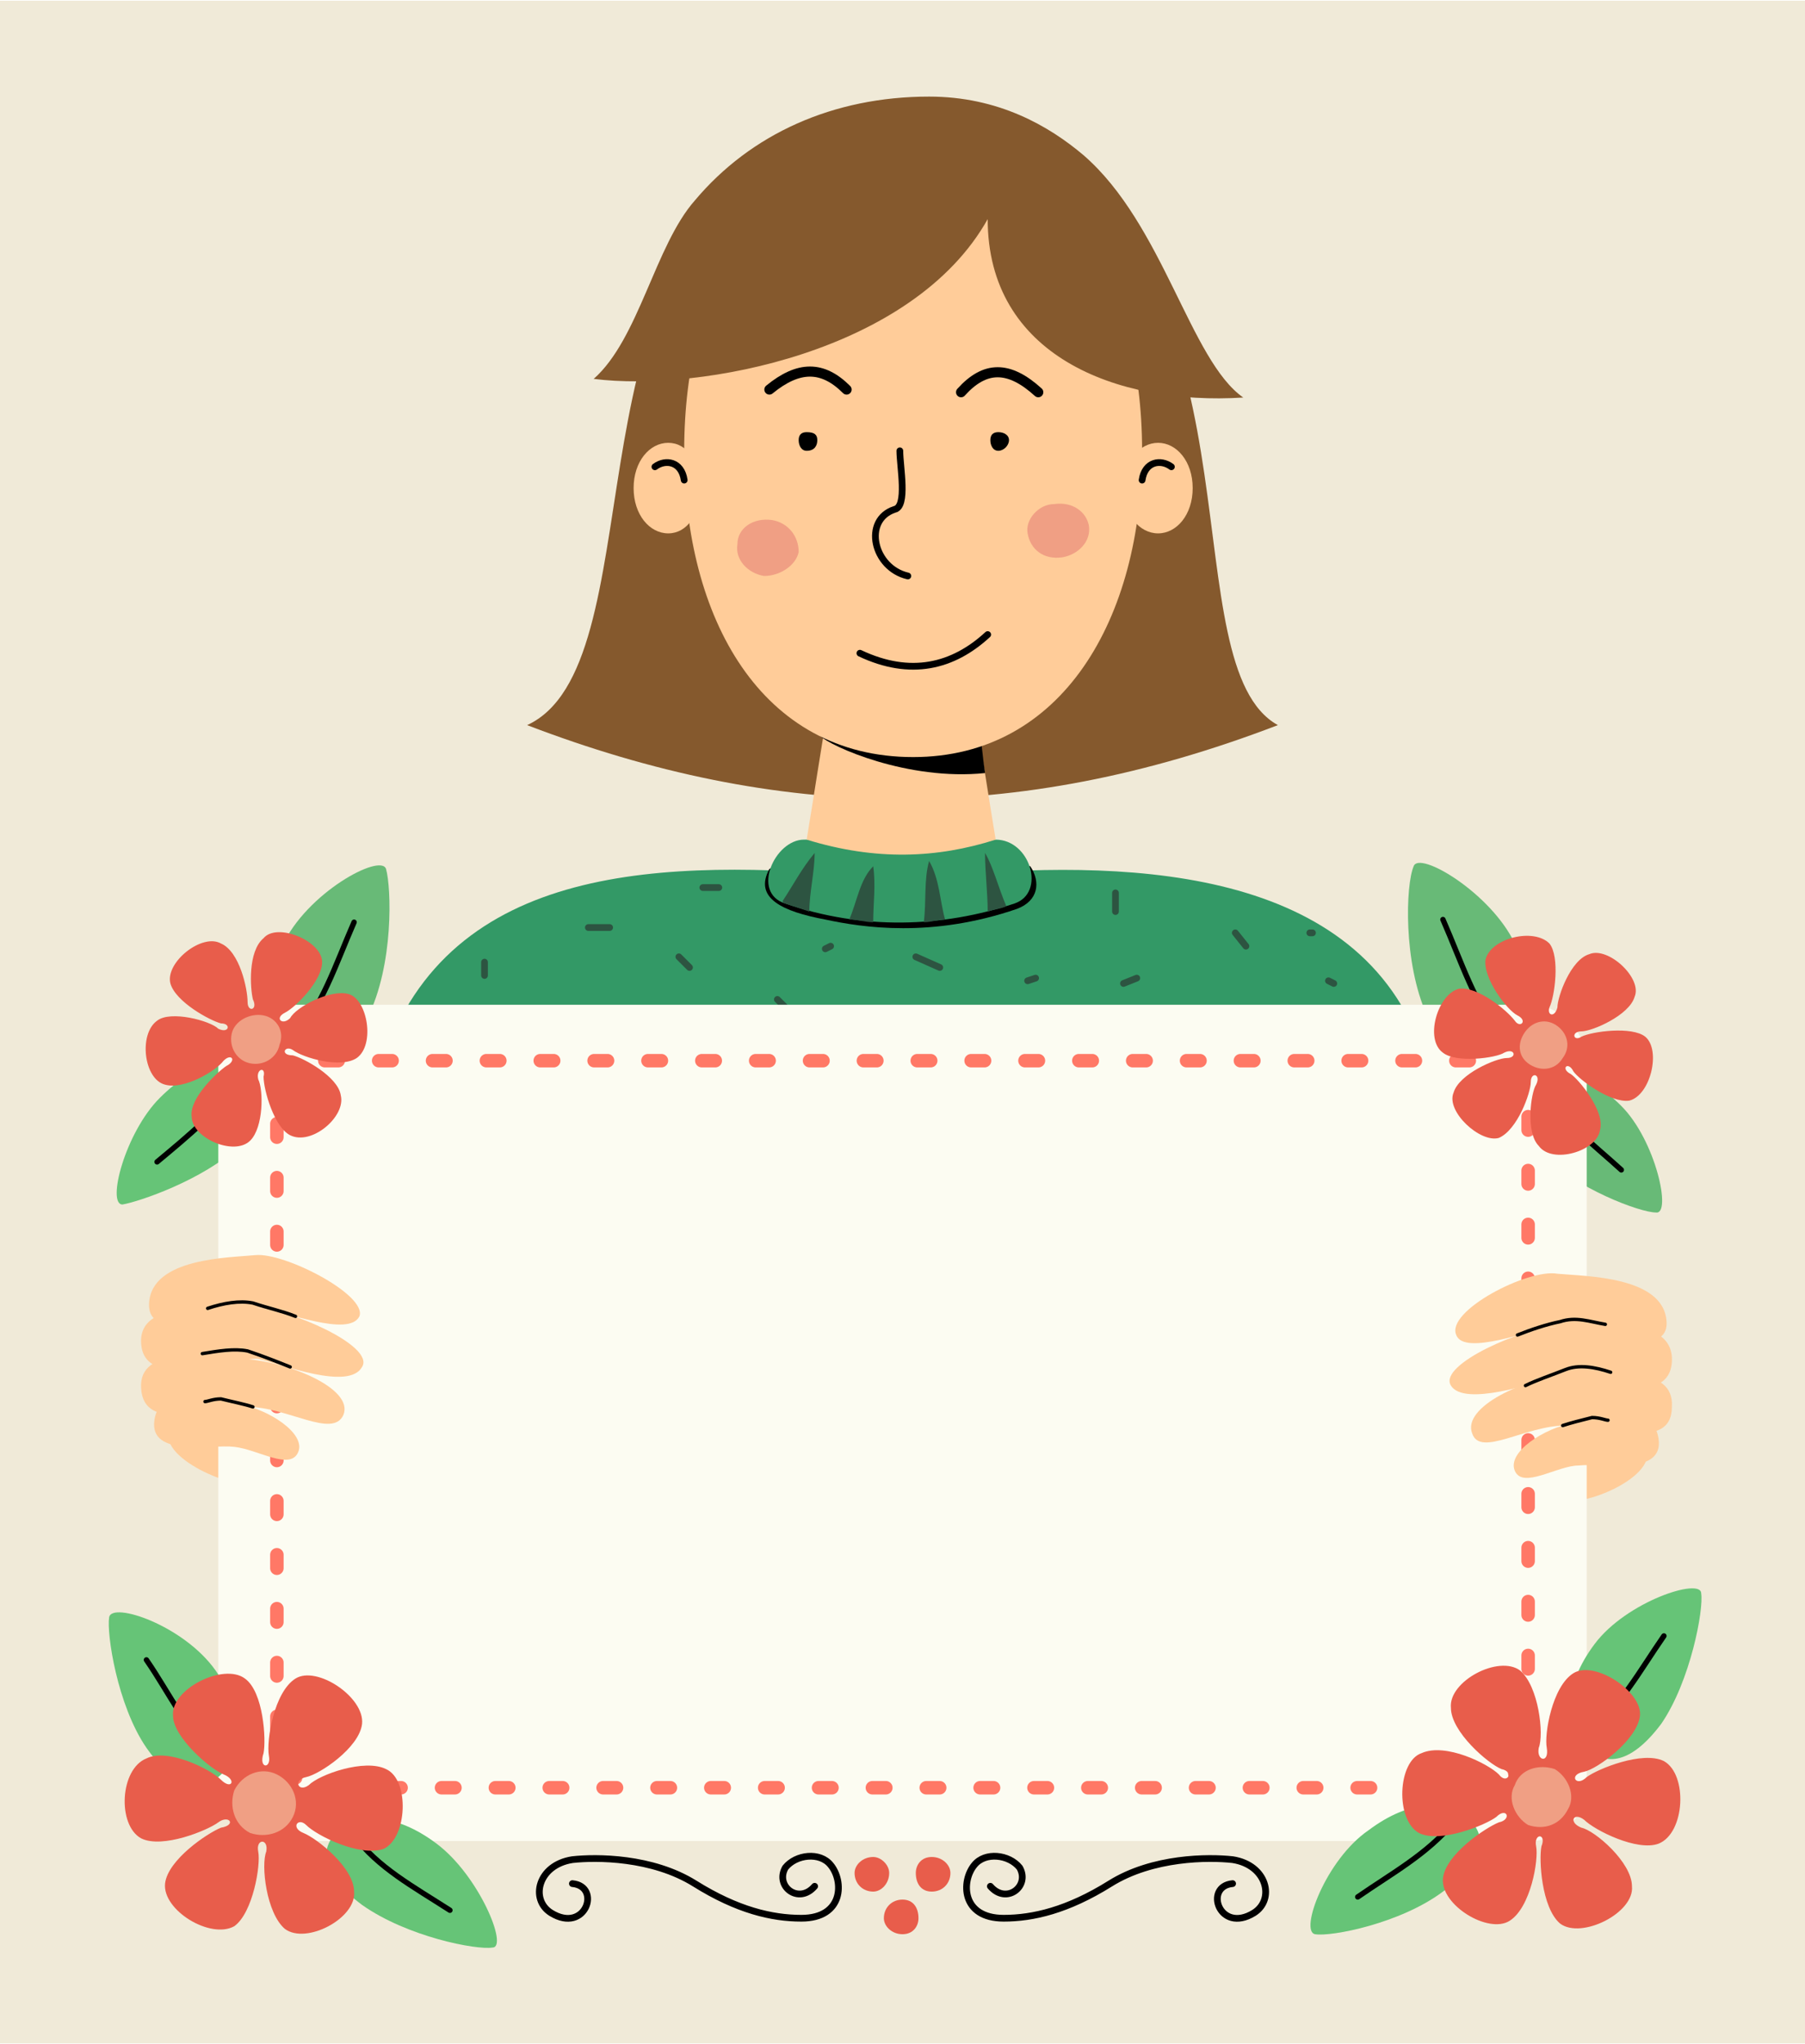 <?xml version='1.0' encoding='utf-8'?>
<svg xmlns="http://www.w3.org/2000/svg" width="795px" height="900px" clip-rule="evenodd" fill-rule="evenodd" image-rendering="optimizeQuality" shape-rendering="geometricPrecision" text-rendering="geometricPrecision" version="1.1" viewBox="0 0 678 767"> <defs> <style type="text/css">  .str5 {stroke:black;stroke-width:1.264;stroke-linecap:round;stroke-linejoin:round} .str3 {stroke:black;stroke-width:2.023;stroke-linecap:round;stroke-linejoin:round} .str1 {stroke:black;stroke-width:2.529;stroke-linecap:round;stroke-linejoin:round} .str0 {stroke:#2D5441;stroke-width:2.529;stroke-linecap:round;stroke-linejoin:round} .str2 {stroke:black;stroke-width:3.793;stroke-linecap:round;stroke-linejoin:round} .str4 {stroke:#FF7866;stroke-width:5.058;stroke-linecap:round;stroke-linejoin:round;stroke-dasharray:5.058 15.173} .fil2 {fill:none} .fil4 {fill:black} .fil5 {fill:#2D5441} .fil1 {fill:#339966} .fil9 {fill:#66C477} .fil8 {fill:#68BA77} .fil3 {fill:#85592D} .fil11 {fill:#E85D4B} .fil7 {fill:#F09F84} .fil0 {fill:#F0EAD8} .fil10 {fill:#FCFCF2} .fil6 {fill:#FFCC99}  </style> </defs> <polygon class="fil0" points="0 0 678 0 678 767 0 767"/> <path class="fil1" d="m340 330c65-7 155-10 188 50 15 29-6 66-5 107 3 85-15 38-74 47-80 12-132 1-200 0-59-2-97 46-94-41 1-41-21-77-6-108 32-66 116-62 191-55z"/> <line class="fil2 str0" x1="292" x2="295" y1="375" y2="378"/> <line class="fil2 str0" x1="229" x2="221" y1="348" y2="348"/> <line class="fil2 str0" x1="255" x2="259" y1="359" y2="363"/> <line class="fil2 str0" x1="419" x2="419" y1="335" y2="342"/> <line class="fil2 str0" x1="344" x2="353" y1="359" y2="363"/> <line class="fil2 str0" x1="312" x2="310" y1="355" y2="356"/> <line class="fil2 str0" x1="270" x2="264" y1="333" y2="333"/> <line class="fil2 str0" x1="182" x2="182" y1="361" y2="366"/> <line class="fil2 str0" x1="427" x2="422" y1="367" y2="369"/> <line class="fil2 str0" x1="464" x2="468" y1="350" y2="355"/> <line class="fil2 str0" x1="499" x2="501" y1="368" y2="369"/> <line class="fil2 str0" x1="492" x2="493" y1="350" y2="350"/> <line class="fil2 str0" x1="389" x2="386" y1="367" y2="368"/> <path class="fil3" d="m394 66h-105c-76 35-43 184-91 206 94 36 183 38 282 0-40-22-5-161-86-206z"/> <path class="fil4" d="m310 345c14 3 40 7 72-4 8-3 9-10 5-16-32-6-70-15-98 1-6 11 5 16 21 19z"/> <path class="fil1" d="m302 315c20 0 53-1 72 0 13 0 19 20 7 24-27 9-57 10-86 0-13-4-4-24 7-24z"/> <path class="fil5" d="m378 340c-2 1-4 1-7 2 0-7-1-15-1-22 3 5 5 13 8 20z"/> <path class="fil6" d="m311 266h55c3 17 5 31 8 49-22 7-45 8-71 0 3-18 5-32 8-49z"/> <path class="fil4" d="m368 274c-20 1-40 0-60 2 4 4 33 17 62 14-1-7-1-9-2-16z"/> <path class="fil6" d="m343 55c56 0 86 51 86 114s-30 115-86 115c-57 0-86-52-86-115s29-114 86-114z"/> <path class="fil4" d="m303 162c3 0 4 1 4 3s-1 4-4 4c-2 0-3-2-3-4s1-3 3-3z"/> <path class="fil4" d="m375 162c2 0 4 1 4 3s-2 4-4 4-3-2-3-4 1-3 3-3z"/> <path class="fil2 str1" d="m338 169c0 6 3 21-2 22-12 4-8 22 5 25"/> <path class="fil2 str2" d="m289 146c11-9 20-9 29 0"/> <path class="fil2 str2" d="m390 147c-11-10-20-10-29 0"/> <path class="fil2 str1" d="m323 245c19 9 35 5 48-7"/> <path class="fil3" d="m223 142c17-15 23-50 38-67 21-25 52-39 88-39 26 0 45 11 58 22 30 26 40 77 60 91-48 3-96-16-96-67-28 50-108 65-148 60z"/> <path class="fil6" d="m435 166c7 0 13 7 13 17s-6 17-13 17-13-7-13-17 6-17 13-17z"/> <path class="fil2 str1" d="m429 180c1-7 7-8 11-5"/> <path class="fil6" d="m251 166c-7 0-13 7-13 17s6 17 13 17 12-7 12-17-5-17-12-17z"/> <path class="fil2 str1" d="m257 180c-1-7-7-8-11-5"/> <path class="fil7" d="m290 195c6 1 10 6 10 12-1 5-7 9-13 9-6-1-11-6-10-12 0-6 6-10 13-9z"/> <path class="fil7" d="m396 189c-6 0-11 6-10 11 1 6 6 10 13 9 6-1 11-6 10-12-1-5-6-9-13-8z"/> <path class="fil5" d="m355 345c-2-7-2-15-6-22-2 7-1 15-2 23 3 0 5-1 8-1z"/> <path class="fil5" d="m328 346c0-7 1-14 0-21-5 5-6 13-9 20 3 0 6 1 9 1z"/> <path class="fil5" d="m304 342c0-7 2-15 2-22-5 6-8 12-12 18 0 1 1 1 1 1 3 1 6 2 9 3z"/> <path class="fil6" d="m87 512c34 2 26 52-4 43-6-2-16-7-19-13-3-4-4-8-4-12-1-11 8-20 27-18z"/> <path class="fil6" d="m594 518c-34 3-26 53 4 44 7-2 17-7 20-13 2-5 3-8 4-12 0-11-9-20-28-19z"/> <path class="fil8" d="m531 325c2-6 29 10 38 29 9 20 5 34-4 42-9 7-20 5-29-15s-8-49-5-56z"/> <path class="fil2 str3" d="m564 389c-10-12-15-28-22-44"/> <path class="fil8" d="m622 455c6 1 0-27-13-40-14-14-26-15-35-10-8 5-9 14 5 28 13 13 37 22 43 22z"/> <path class="fil2 str3" d="m579 408c7 12 19 21 30 31"/> <path class="fil8" d="m145 326c-2-6-30 9-39 29-10 19-6 33 3 41 9 7 20 5 29-14 10-20 9-49 7-56z"/> <path class="fil2 str3" d="m110 390c11-12 16-28 23-44"/> <path class="fil9" d="m46 452c-6 0 1-27 14-40 14-14 26-15 35-9 8 5 8 14-5 27-14 13-38 21-44 22z"/> <path class="fil2 str3" d="m90 405c-8 12-19 21-31 31"/> <path class="fil10" d="m103 377h472c11 0 21 10 21 22v271c0 12-10 21-21 21h-472c-11 0-21-9-21-21v-271c0-12 10-22 21-22z"/> <path class="fil2 str4" d="m122 398h434c10 0 18 8 18 18v237c0 10-8 18-18 18h-434c-10 0-18-8-18-18v-237c0-10 8-18 18-18z"/> <path class="fil6" d="m96 471c11-1 42 15 39 23-4 8-28-2-37-3-9 0-43 15-42-2s30-17 40-18z"/> <path class="fil6" d="m97 491c11 0 44 14 39 22-5 9-30-1-39-3-9-1-43 13-44-6-1-18 33-12 44-13z"/> <path class="fil6" d="m92 510c16 1 41 11 37 21-4 9-21-3-36-3s-39 10-40-7c-1-16 24-12 39-11z"/> <path class="fil6" d="m90 527c11 2 25 11 22 18s-15-1-24-2-32 4-30-10 20-7 32-6z"/> <path class="fil2 str5" d="m111 494c-5-2-10-3-16-5-5-1-11 0-17 2"/> <path class="fil2 str5" d="m109 513c-5-2-10-4-16-6-5-1-11 0-17 1"/> <path class="fil2 str5" d="m95 528c-3-1-8-2-12-3-3 0-5 1-6 1"/> <path class="fil6" d="m584 498c-11 0-44 14-39 22s31-1 39-3c9-1 43 13 44-6s-33-13-44-13z"/> <path class="fil6" d="m589 516c-16 1-40 12-36 22 3 9 20-3 35-3s40 10 40-7c1-16-23-12-39-12z"/> <path class="fil6" d="m591 534c-11 2-25 11-22 18s16-2 24-2c9-1 32 4 30-10s-20-7-32-6z"/> <path class="fil6" d="m585 478c-11-2-42 14-38 23 3 8 28-2 36-3 9 0 44 14 43-2-1-17-30-17-41-18z"/> <path class="fil2 str5" d="m570 501c5-2 11-4 16-5 6-2 11 0 17 1"/> <path class="fil2 str5" d="m573 520c4-2 10-4 15-6s11-1 17 1"/> <path class="fil2 str5" d="m587 535c3-1 7-2 11-3 3 0 5 1 6 1"/> <path class="fil9" d="m41 607c1-6 28 3 40 20 11 16 10 30 3 38s-17 8-29-9c-11-16-15-43-14-49z"/> <path class="fil2 str3" d="m82 659c-12-9-18-23-27-36"/> <path class="fil9" d="m185 731c6 0-5-27-21-39s-29-11-37-5c-7 7-7 16 9 28 17 12 43 17 49 16z"/> <path class="fil2 str3" d="m133 689c9 12 22 19 36 28"/> <path class="fil9" d="m639 598c0-6-28 3-40 19s-11 30-4 38 17 8 29-8c11-16 16-43 15-49z"/> <path class="fil2 str3" d="m597 650c12-10 19-23 28-36"/> <path class="fil9" d="m494 726c-6-1 4-28 20-39 16-12 29-11 37-5 8 7 7 16-9 28s-42 17-48 16z"/> <path class="fil2 str3" d="m546 684c-10 12-23 19-36 28"/> <path class="fil2 str1" d="m215 707c11 1 5 19-8 11-8-5-5-18 8-20 9-1 30-1 46 9s29 13 40 13c16 0 16-14 11-20-4-5-13-4-17 1-4 7 5 14 11 7"/> <path class="fil2 str1" d="m463 707c-11 1-5 19 8 11 8-5 5-18-8-20-9-1-30-1-46 9s-29 13-40 13c-16 0-16-14-11-20 4-5 13-4 17 1 4 7-5 14-11 7"/> <path class="fil11" d="m328 710c3 0 6-3 6-7 0-3-3-6-6-6-4 0-7 3-7 6 0 4 3 7 7 7z"/> <path class="fil11" d="m350 710c4 0 7-3 7-7 0-3-3-6-7-6s-6 3-6 6c0 4 2 7 6 7z"/> <path class="fil11" d="m339 726c4 0 6-3 6-6 0-4-2-7-6-7s-7 3-7 7c0 3 3 6 7 6z"/> <path class="fil11" d="m578 656c-1 5 4 6 3 0-1-5 2-23 10-28s26 7 25 16-16 20-21 21c-6 1-3 6 1 2 4-3 21-10 29-6 9 5 8 27-2 31-8 3-24-5-28-9-4-3-6 1-1 3 5 1 19 13 19 22 1 10-19 20-27 14-7-6-8-24-7-29 2-5-3-5-2 0s-2 23-10 28-26-6-25-16c1-9 16-19 21-21 5-1 3-6-1-2-4 3-21 10-29 6-9-5-8-27 1-30 9-4 25 4 29 8 3 4 6-1 1-2-5-2-19-14-19-23-1-10 18-20 26-14 7 6 9 24 7 29z"/> <path class="fil7" d="m584 664c-6-2-13 0-15 6-3 5 0 12 5 15 6 2 12 0 15-6 3-5 0-12-5-15z"/> <path class="fil11" d="m99 658c-2 6 3 6 2 1-1-6 2-24 10-29s26 7 25 17c-1 9-16 19-21 20s-3 6 1 3c4-4 21-10 29-6 9 4 8 26-1 30-9 3-25-5-29-9-3-3-6 1-1 3s19 13 19 22c1 10-18 20-26 14-7-6-9-24-7-29 1-5-4-5-3 0s-2 23-9 28c-9 5-27-6-26-16 1-9 16-19 21-21 6-1 3-5-1-2s-21 10-29 6c-9-5-8-26 2-30 8-4 24 4 28 8s6 0 1-2-19-14-19-22c-1-10 19-20 27-14 7 5 8 23 7 28z"/> <path class="fil7" d="m104 666c-6-3-13 0-16 6-2 6 0 13 6 16 6 2 13 0 16-6s0-13-6-16z"/> <path class="fil11" d="m93 376c0 4 4 3 2-1-1-4-2-18 4-23 5-6 22 1 22 9 0 7-10 17-14 19s-1 5 2 2c2-4 15-11 22-9s10 19 3 24c-6 4-20 0-24-3-3-2-5 2 0 2 4 1 17 8 18 15 2 8-11 19-19 15-6-3-10-17-10-22 1-4-3-3-2 1 2 4 2 18-3 23-6 6-22-1-22-9-1-7 10-17 13-19 4-2 2-5-1-2-3 4-15 11-22 9-8-2-10-19-3-24 5-4 20 0 23 3 4 2 5-2 1-2-4-1-17-8-19-15-2-8 12-19 19-15 7 3 10 17 10 22z"/> <path class="fil7" d="m99 381c-5-1-11 2-12 7s2 10 7 11 10-2 11-7c2-5-1-10-6-11z"/> <path class="fil11" d="m582 378c-1 3 2 4 3 0 0-4 5-18 12-20 7-3 20 9 17 16-2 7-16 13-20 13s-3 4 0 2c4-2 19-4 24 0 6 5 2 22-6 24-7 1-19-8-21-11-2-4-5-1-1 1 3 2 13 14 11 21-1 8-18 13-23 6-5-5-3-20-1-23 2-4-2-5-2-1s-5 18-12 21c-7 2-20-10-17-17 2-7 16-13 20-13s3-4-1-2c-3 2-18 4-23 0-7-5-2-22 6-24 7-1 18 8 21 12 2 3 5 0 1-2s-13-14-12-21c2-8 18-12 24-6 4 5 2 20 0 24z"/> <path class="fil7" d="m585 385c-4-3-9-2-12 2s-3 9 1 12 10 3 13-2c3-4 2-9-2-12z"/> </svg>